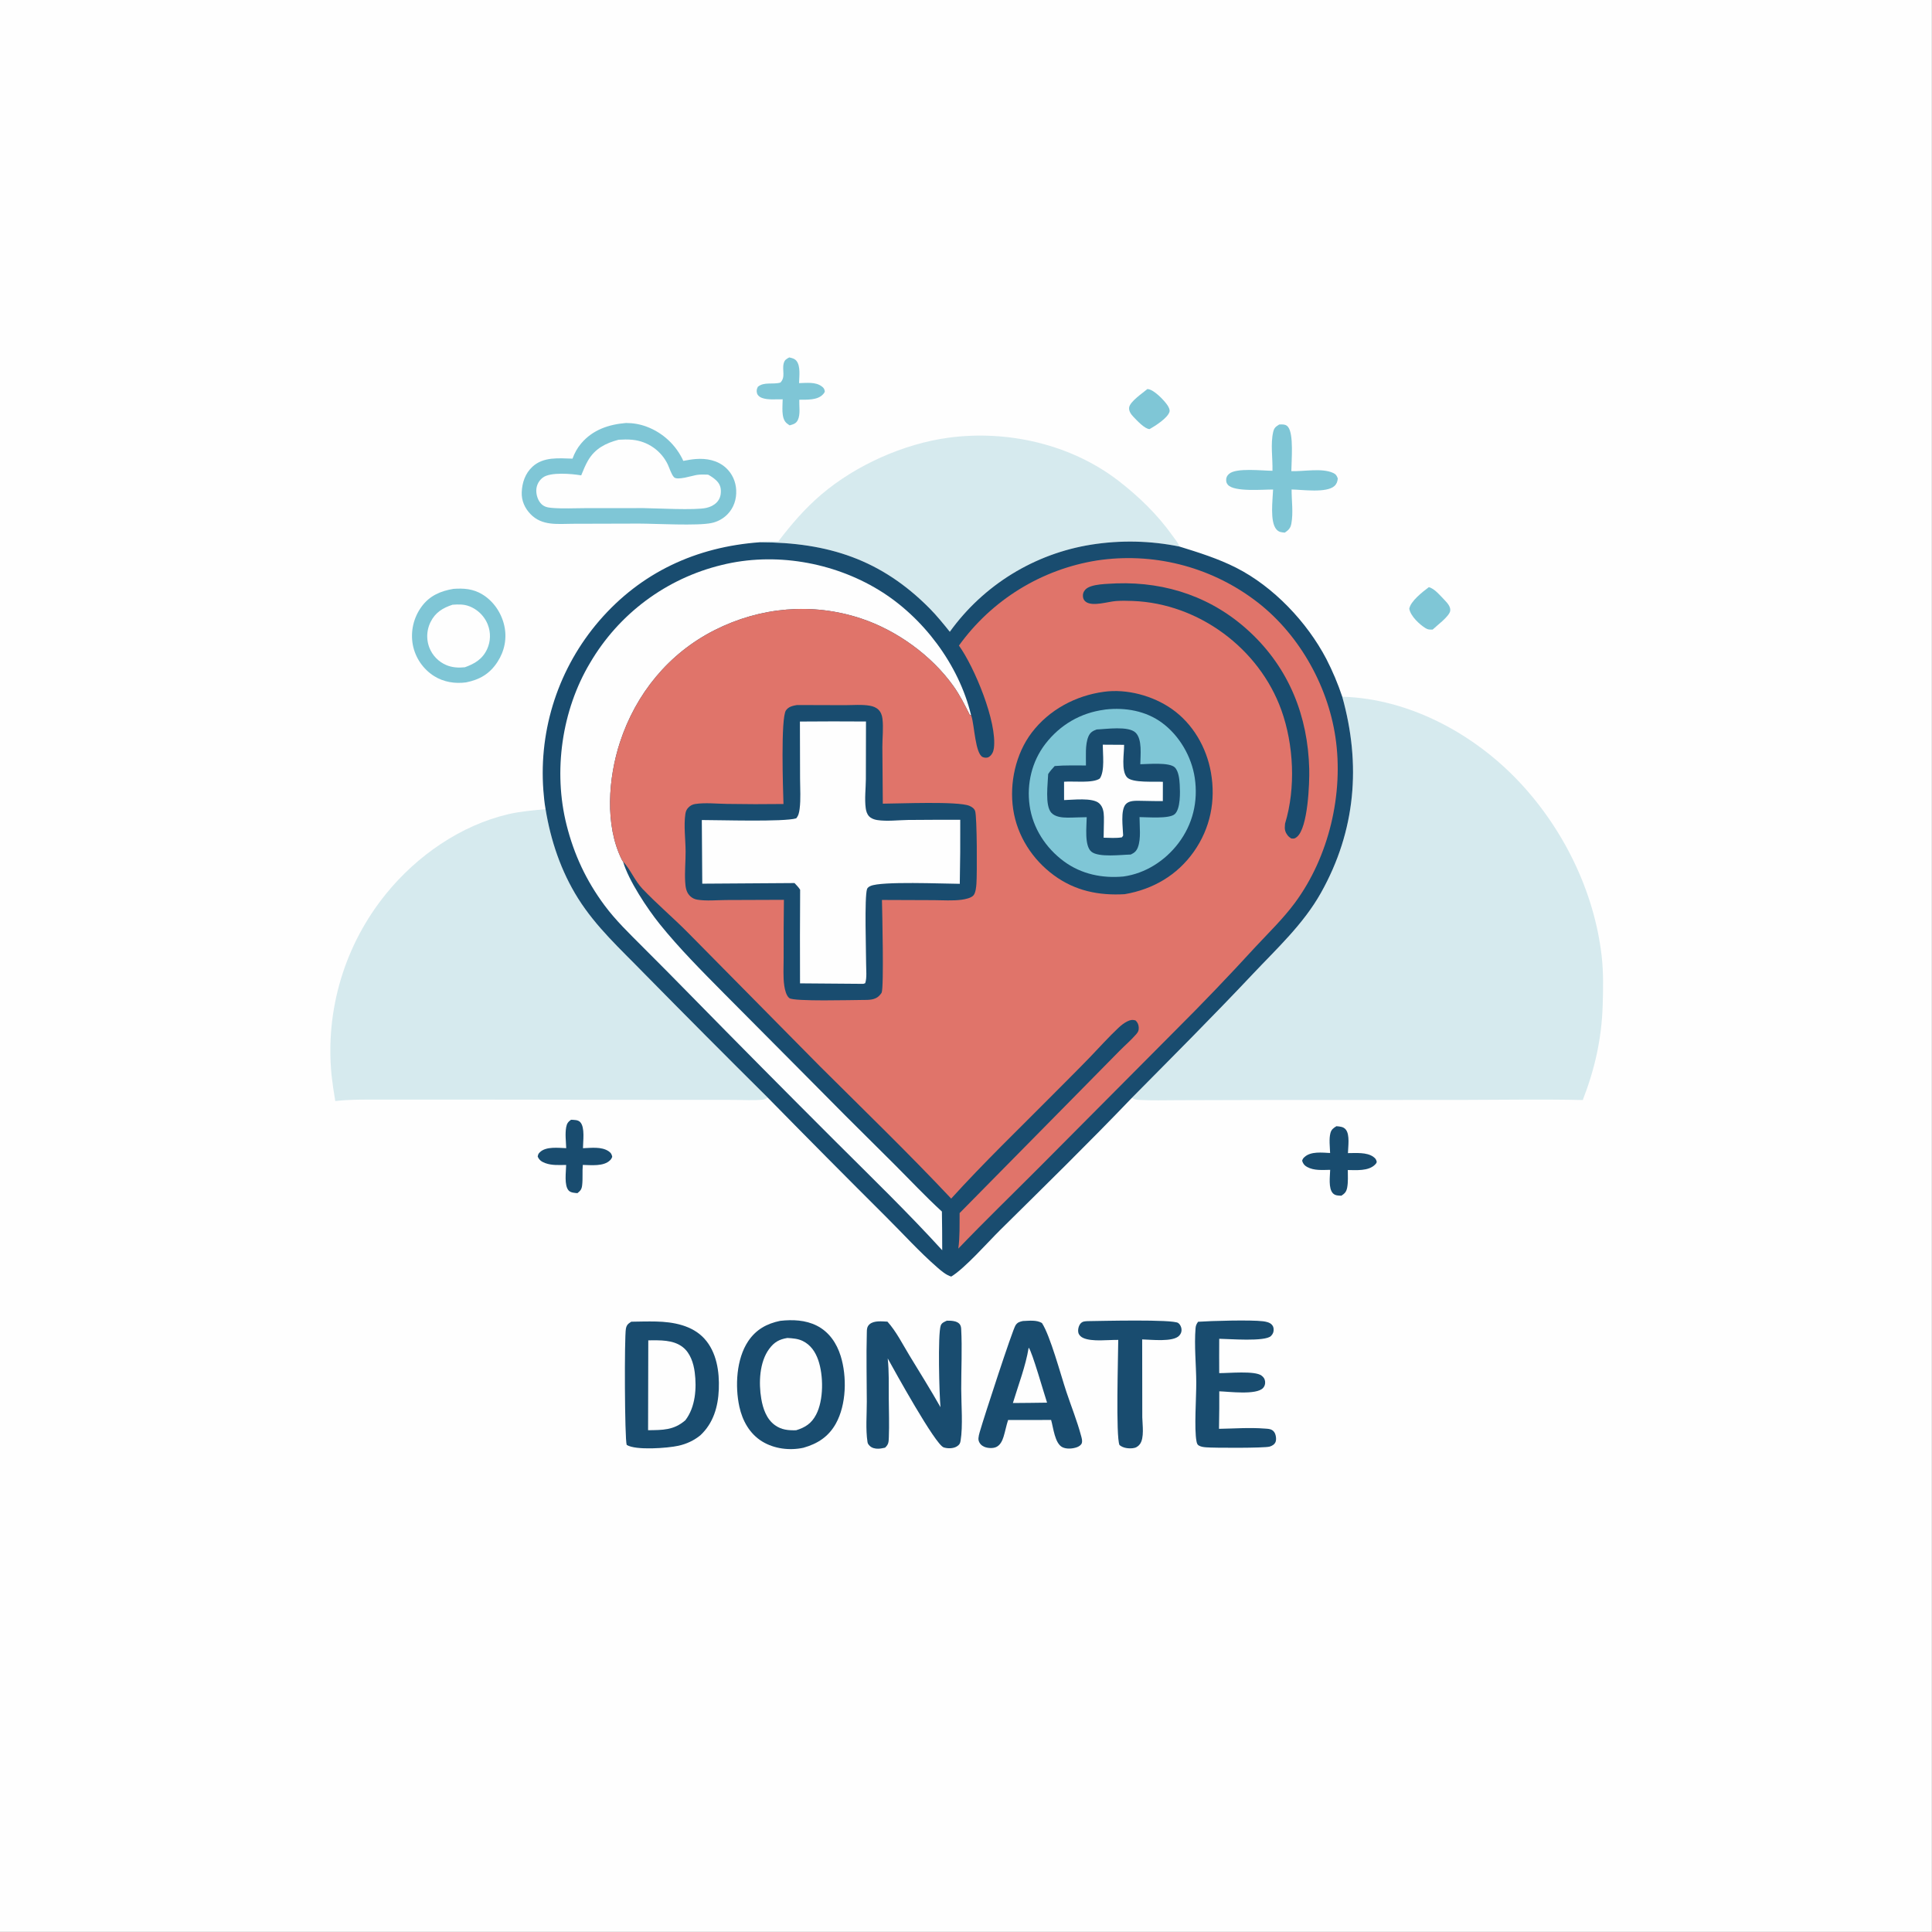 <?xml version="1.0" encoding="utf-8" ?>
<svg xmlns="http://www.w3.org/2000/svg" xmlns:xlink="http://www.w3.org/1999/xlink" width="1022" height="1022">
	<rect width="100%" height="100%" fill="#333333" stroke="none"/>
	<path fill="#FEFEFE" transform="scale(0.998 0.998)" d="M0 0L1024 0L1024 1024L0 1024L0 0Z"/>
	<path fill="#7FC6D6" transform="scale(0.998 0.998)" d="M608.143 206.231C608.309 206.246 608.477 206.252 608.642 206.276C611.819 206.732 617.029 212.151 618.786 214.762C619.415 215.698 620.241 217.229 619.853 218.384C618.742 221.694 612.359 225.725 609.353 227.439C606.784 227.424 602.556 222.808 600.732 220.899C599.504 219.613 598.208 217.831 598.502 215.942C598.991 212.794 605.642 208.362 608.143 206.231Z"/>
	<path fill="#7FC6D6" transform="scale(0.998 0.998)" d="M757.332 311.238C760.325 311.849 763.735 316.058 765.826 318.216C767.172 319.605 769.01 321.669 768.675 323.793C768.211 326.726 761.565 331.59 759.37 333.696C757.867 333.744 756.923 333.798 755.591 332.961C752.296 330.89 747.654 326.577 746.984 322.664C747.678 318.601 754.125 313.656 757.332 311.238Z"/>
	<path fill="#7FC6D6" transform="scale(0.998 0.998)" d="M418.342 189.456C419.783 189.773 421.133 190.054 422.128 191.244C424.46 194.035 423.598 199.68 423.542 203.077C427.504 203.025 432.204 202.28 435.606 204.832C436.665 205.626 436.986 206.22 437.197 207.487C436.801 208.389 436.976 208.182 436.331 208.91C433.366 212.257 427.657 211.806 423.655 211.872C423.535 215.175 424.355 219.683 422.853 222.688C421.908 224.581 420.42 224.914 418.552 225.457C417.956 225.058 417.335 224.666 416.806 224.175C413.929 221.501 414.864 215.255 414.849 211.648C411.44 211.571 406.953 212.102 403.812 210.892C402.674 210.453 401.604 209.673 401.254 208.444C400.88 207.13 401.11 206.192 401.706 205.024C404.924 202.255 409.764 203.934 413.641 202.783C416.55 199.853 414.419 196.144 415.423 192.511C415.912 190.739 416.842 190.26 418.342 189.456Z"/>
	<path fill="#194C6F" transform="scale(0.998 0.998)" d="M708.364 596.94C710.183 597.106 712.091 597.169 713.339 598.724C715.573 601.509 714.548 607.814 714.47 611.203C718.585 611.201 724.488 610.631 727.955 613.195C729.127 614.062 729.468 614.56 729.751 615.968C729.256 616.891 729.444 616.721 728.736 617.405C725.235 620.79 718.854 620.211 714.401 620.169C714.396 623.161 714.625 626.484 714.076 629.417C713.656 631.664 712.855 632.553 711.026 633.771C709.41 633.729 707.703 633.764 706.499 632.492C704.008 629.863 704.968 623.499 705.052 620.066C700.969 620.115 696.538 620.581 692.833 618.544C691.355 617.732 690.684 616.827 690.189 615.253C690.478 614.33 690.707 613.958 691.444 613.284C694.864 610.155 700.83 610.953 705.019 611.147C704.917 607.935 704.361 603.652 705.188 600.578C705.708 598.642 706.77 597.928 708.364 596.94Z"/>
	<path fill="#194C6F" transform="scale(0.998 0.998)" d="M302.671 593.519C304.298 593.628 306.339 593.497 307.539 594.78C310.153 597.574 309.006 604.948 309 608.597C313.316 608.449 318.805 607.667 322.58 610.198C323.798 611.014 324.259 611.773 324.516 613.187C324.217 613.962 323.953 614.394 323.352 614.996C319.989 618.36 313.287 617.548 308.912 617.456C308.583 621.037 308.98 624.622 308.568 628.204C308.321 630.345 307.728 631.109 306.058 632.429C304.582 632.286 302.582 632.211 301.49 631.099C298.893 628.453 300.05 620.957 300.088 617.476C296.385 617.493 292.608 617.816 289.075 616.524C287.151 615.821 285.847 614.97 285.008 613.052C285.219 611.913 285.309 611.566 286.182 610.719C289.438 607.561 295.929 608.445 300.118 608.575C299.986 605.032 299.455 600.87 300.115 597.403C300.479 595.492 301.116 594.635 302.671 593.519Z"/>
	<path fill="#7FC6D6" transform="scale(0.998 0.998)" d="M678.037 225.01Q678.613 224.976 679.189 224.966C680.587 224.949 681.775 225.123 682.721 226.285C685.834 230.11 684.503 244.356 684.47 249.72C691.019 249.985 700.744 247.93 706.659 250.697C708.11 251.375 708.569 252.155 709.09 253.616C708.92 255.217 708.539 256.459 707.336 257.576C703.169 261.446 690.33 259.533 684.606 259.451C684.579 265.31 685.56 271.751 684.479 277.517C684.017 279.981 683.04 280.914 681.022 282.312C679.215 282.168 677.891 282.077 676.621 280.673C672.942 276.605 674.634 264.687 674.793 259.469C669.604 259.419 654.241 260.862 650.85 256.98C650.195 256.23 649.963 255.545 649.926 254.585C649.87 253.139 650.361 252.164 651.436 251.189C655.148 247.823 669.116 249.514 674.469 249.537C674.639 242.947 673.359 235.292 674.864 228.9C675.384 226.689 676.237 226.156 678.037 225.01Z"/>
	<path fill="#194C6F" transform="scale(0.998 0.998)" d="M576.717 700.256C583.21 700.186 621.688 699.183 624.522 701.252C625.493 701.961 626.129 703.28 626.251 704.455C626.391 705.802 625.982 706.898 625.095 707.897C621.907 711.491 610.123 710.05 605.408 709.949L605.462 751.25C605.54 755.173 606.628 762.165 604.194 765.466C603.247 766.752 601.95 767.477 600.365 767.623C597.952 767.846 595.277 767.536 593.383 765.936C591.371 761.555 592.687 718.788 592.722 710.207C587.413 710.114 578.87 711.312 574.136 709.172C573.001 708.659 571.943 707.737 571.607 706.493C571.186 704.93 571.702 702.702 572.776 701.494C573.843 700.295 575.245 700.323 576.717 700.256Z"/>
	<path fill="#194C6F" transform="scale(0.998 0.998)" d="M635.048 700.598C641.959 700.101 663.124 699.516 669.537 700.338C671.007 700.526 672.97 700.926 674.041 702.055C674.746 702.799 674.991 703.431 675.071 704.418C675.193 705.922 674.749 707.032 673.689 708.118C670.597 711.283 651.28 709.658 646.247 709.611C646.176 715.678 646.233 721.75 646.241 727.818C651.181 727.877 665.102 726.434 668.675 729.133C669.772 729.961 670.412 730.864 670.557 732.259C670.69 733.53 670.38 734.708 669.515 735.667C666 739.568 651.379 737.613 646.271 737.458L646.266 746.481L646.127 757.341C654.07 757.215 662.395 756.587 670.301 757.205C672.332 757.363 674.136 757.312 675.402 759.075C676.294 760.316 676.674 762.902 676.095 764.321C675.553 765.65 674.232 766.41 672.911 766.78C670.083 767.574 643.209 767.498 639.191 767.142C637.833 767.022 636.52 766.866 635.333 766.146C634.574 765.685 634.366 764.795 634.202 763.968C632.904 757.439 634.121 740.435 634.078 732.731C634.025 723.346 632.936 713.319 633.697 704.006C633.814 702.579 634.215 701.742 635.048 700.598Z"/>
	<path fill="#7FC6D6" transform="scale(0.998 0.998)" d="M240.34 312.125C245.821 311.738 250.681 312.088 255.542 314.985C261.534 318.556 265.744 324.791 267.277 331.556C268.814 338.341 267.44 345.107 263.649 350.911C259.527 357.221 254.235 360.245 247.029 361.698C241.139 362.476 235.18 361.54 230.092 358.354Q229.549 358.01 229.024 357.638Q228.5 357.266 227.995 356.869Q227.489 356.471 227.005 356.048Q226.521 355.625 226.059 355.178Q225.597 354.731 225.158 354.261Q224.719 353.791 224.305 353.299Q223.89 352.808 223.501 352.296Q223.112 351.784 222.75 351.253Q222.388 350.722 222.053 350.173Q221.718 349.624 221.411 349.059Q221.105 348.493 220.828 347.913Q220.55 347.333 220.303 346.74Q220.055 346.147 219.838 345.542Q219.621 344.936 219.435 344.321Q219.249 343.705 219.094 343.081Q218.94 342.457 218.817 341.826Q218.695 341.168 218.606 340.505Q218.518 339.842 218.463 339.176Q218.409 338.509 218.388 337.84Q218.368 337.172 218.382 336.503Q218.396 335.834 218.444 335.167Q218.491 334.5 218.573 333.836Q218.655 333.172 218.771 332.514Q218.887 331.855 219.036 331.203Q219.185 330.551 219.367 329.907Q219.55 329.263 219.764 328.63Q219.979 327.997 220.226 327.375Q220.473 326.753 220.752 326.145Q221.03 325.537 221.339 324.944Q221.648 324.351 221.987 323.774Q222.326 323.197 222.694 322.639Q223.062 322.08 223.458 321.541C227.713 315.751 233.455 313.278 240.34 312.125Z"/>
	<path fill="#FEFEFE" transform="scale(0.998 0.998)" d="M239.872 320.53C242.939 320.329 245.822 320.215 248.743 321.343Q249.16 321.504 249.568 321.686Q249.975 321.868 250.373 322.071Q250.771 322.274 251.158 322.497Q251.544 322.721 251.919 322.964Q252.294 323.207 252.655 323.47Q253.017 323.732 253.364 324.013Q253.711 324.294 254.044 324.592Q254.376 324.89 254.692 325.206Q255.009 325.521 255.308 325.852Q255.608 326.183 255.89 326.53Q256.172 326.876 256.435 327.237Q256.699 327.597 256.944 327.971Q257.188 328.345 257.413 328.73Q257.638 329.116 257.842 329.513Q258.047 329.911 258.23 330.318Q258.414 330.725 258.576 331.141Q258.875 331.911 259.097 332.707Q259.318 333.503 259.459 334.317Q259.601 335.131 259.66 335.955Q259.72 336.779 259.697 337.605Q259.675 338.431 259.571 339.25Q259.466 340.07 259.281 340.875Q259.096 341.68 258.831 342.463Q258.567 343.245 258.226 343.998C255.811 349.314 251.629 351.821 246.382 353.685C243.046 354.037 239.625 353.841 236.511 352.502Q235.752 352.178 235.028 351.781Q234.305 351.383 233.625 350.915Q232.944 350.447 232.314 349.914Q231.684 349.381 231.11 348.788Q230.536 348.194 230.024 347.547Q229.511 346.899 229.066 346.204Q228.621 345.509 228.247 344.773Q227.874 344.037 227.575 343.267Q227.419 342.86 227.284 342.446Q227.149 342.032 227.035 341.611Q226.922 341.19 226.83 340.765Q226.739 340.339 226.669 339.908Q226.599 339.478 226.552 339.045Q226.505 338.612 226.48 338.177Q226.455 337.742 226.453 337.306Q226.451 336.871 226.471 336.436Q226.491 336 226.533 335.567Q226.576 335.133 226.641 334.702Q226.705 334.271 226.792 333.844Q226.879 333.418 226.988 332.996Q227.097 332.574 227.228 332.158Q227.358 331.742 227.51 331.334Q227.662 330.926 227.834 330.526Q228.007 330.126 228.2 329.735C230.688 324.65 234.703 322.221 239.872 320.53Z"/>
	<path fill="#194C6F" transform="scale(0.998 0.998)" d="M542.147 700.2C545.434 700.09 549.358 699.507 552.283 701.263C556.731 708.13 562.167 728.528 565.213 737.682C567.78 745.402 570.883 753.058 572.991 760.911C573.337 762.202 573.784 763.547 573.415 764.877C573.126 765.919 571.856 766.71 570.893 767.067C568.635 767.903 565.39 768.184 563.163 767.108C559.073 765.13 558.325 756.681 557.13 752.633L548.875 752.66L534.347 752.651C533.367 755.596 532.834 758.671 531.903 761.632C531.236 763.755 530.152 766.024 528.026 766.997C526.247 767.81 523.432 767.627 521.674 766.854C520.226 766.218 519.131 765.09 518.718 763.529C518.324 762.04 519.177 759.508 519.61 758.008C521.598 751.132 536.619 704.96 538.293 702.442C539.335 700.875 540.439 700.599 542.147 700.2Z"/>
	<path fill="#FEFEFE" transform="scale(0.998 0.998)" d="M545.241 714.324C546.944 715.984 553.639 739.523 554.987 743.469L545.875 743.588L536.88 743.665C539.762 734.125 543.648 724.138 545.241 714.324Z"/>
	<path fill="#194C6F" transform="scale(0.998 0.998)" d="M501.881 700.021C503.951 699.995 507.21 700.051 508.633 701.818C509.214 702.539 509.417 703.434 509.466 704.333C510.035 714.834 509.474 725.637 509.492 736.175C509.507 744.529 510.45 755.787 509.156 763.675C508.91 765.179 508.487 765.848 507.175 766.666C505.268 767.855 502.262 767.872 500.189 767.184C495.706 765.694 473.918 726.148 470.533 720.019C471.281 726.984 471.042 734.204 471.088 741.204C471.133 748.071 471.396 755.025 471.122 761.883C471.022 764.384 470.997 765.607 469.118 767.339C467.951 767.585 466.755 767.855 465.56 767.883C463.885 767.922 462.094 767.545 460.903 766.277C460.257 765.59 459.95 765.221 459.809 764.295C458.776 757.53 459.457 749.806 459.445 742.912C459.424 730.95 459.116 718.909 459.444 706.956C459.499 704.943 459.328 703.217 461.003 701.836C463.393 699.864 467.524 700.421 470.392 700.531C475.048 705.7 478.448 712.545 482.06 718.479C487.599 727.578 493.246 736.611 498.505 745.877C497.867 739.585 497.008 707.17 498.631 702.599C499.156 701.12 500.56 700.645 501.881 700.021Z"/>
	<path fill="#194C6F" transform="scale(0.998 0.998)" d="M334.604 700.566C338.988 700.494 343.387 700.372 347.771 700.466C356.868 700.661 366.909 702.482 373.339 709.525C379.878 716.688 381.374 727.048 381.002 736.391C380.636 745.588 378.133 754.326 371.229 760.765C367.783 763.562 363.934 765.343 359.623 766.31C353.947 767.584 336.859 768.874 332.179 765.86C331.092 762.989 330.905 708.506 331.761 704.226C332.169 702.184 332.967 701.631 334.604 700.566Z"/>
	<path fill="#FEFEFE" transform="scale(0.998 0.998)" d="M343.621 710.432C349.774 710.422 356.779 710.027 361.914 714.052C365.888 717.168 367.613 722.537 368.237 727.372C369.327 735.805 368.616 745.853 363.279 752.786C357.106 758.162 351.184 757.965 343.514 758.083L343.621 710.432Z"/>
	<path fill="#194C6F" transform="scale(0.998 0.998)" d="M413.565 700.105C420.119 699.381 426.915 699.638 432.917 702.652C439.437 705.927 443.497 711.956 445.609 718.777C448.964 729.61 448.654 744.5 443.042 754.566C439.153 761.543 433.349 765.256 425.824 767.382C418.571 768.956 410.349 767.951 403.988 764.044C397.328 759.954 393.52 753.052 391.894 745.595C389.541 734.811 390.268 720.287 396.592 710.873C400.739 704.702 406.445 701.563 413.565 700.105Z"/>
	<path fill="#FEFEFE" transform="scale(0.998 0.998)" d="M417.34 709.184C420.182 709.373 422.892 709.513 425.502 710.794C429.688 712.85 432.2 716.571 433.693 720.877C436.527 729.055 436.635 742.099 432.562 749.849C430.123 754.492 426.841 756.612 421.974 758.105C417.805 758.199 414.237 757.905 410.752 755.399C406.287 752.19 404.406 746.662 403.515 741.449C402.082 733.072 402.48 721.981 407.752 714.911C410.396 711.367 413.036 709.899 417.34 709.184Z"/>
	<path fill="#7FC6D6" transform="scale(0.998 0.998)" d="M331.856 224.204C335.667 224.224 339.223 224.841 342.787 226.168Q343.584 226.468 344.365 226.806Q345.147 227.144 345.911 227.52Q346.675 227.896 347.419 228.31Q348.164 228.723 348.887 229.172Q349.611 229.621 350.311 230.105Q351.012 230.588 351.688 231.106Q352.364 231.624 353.014 232.174Q353.664 232.724 354.286 233.305Q354.908 233.886 355.501 234.497Q356.094 235.108 356.657 235.748Q357.219 236.387 357.75 237.053Q358.28 237.719 358.777 238.41Q359.275 239.102 359.737 239.816Q360.2 240.531 360.627 241.268Q361.055 242.004 361.445 242.761Q361.836 243.517 362.189 244.292C364.338 243.883 366.486 243.489 368.669 243.315C374.469 242.851 380.283 243.917 384.719 247.927C388.109 250.991 390.008 255.268 390.22 259.814C390.443 264.585 388.965 269.16 385.593 272.603Q385.162 273.042 384.7 273.447Q384.238 273.853 383.748 274.223Q383.257 274.593 382.74 274.926Q382.224 275.259 381.684 275.553Q381.144 275.847 380.583 276.1Q380.023 276.353 379.446 276.564Q378.868 276.775 378.277 276.942Q377.685 277.11 377.083 277.233C369.604 278.8 347.895 277.552 338.625 277.532L303.598 277.628C295.561 277.658 287.319 278.85 281.196 272.498C278.135 269.323 276.374 265.358 276.545 260.92C276.742 255.781 278.409 250.897 282.244 247.369C288.066 242.013 296.162 242.915 303.458 243.101C304.534 240.135 305.981 237.494 308.02 235.074C314.139 227.812 322.653 224.955 331.856 224.204Z"/>
	<path fill="#FEFEFE" transform="scale(0.998 0.998)" d="M327.877 233.082C330.333 232.93 332.777 232.862 335.23 233.113Q335.969 233.184 336.702 233.303Q337.435 233.421 338.159 233.586Q338.882 233.751 339.594 233.961Q340.306 234.172 341.003 234.428Q341.7 234.683 342.379 234.983Q343.058 235.283 343.717 235.625Q344.376 235.967 345.011 236.351Q345.647 236.735 346.256 237.158Q346.866 237.582 347.448 238.043Q348.029 238.504 348.58 239.002Q349.131 239.5 349.649 240.031Q350.167 240.563 350.65 241.127Q351.133 241.691 351.579 242.284Q352.025 242.878 352.432 243.498Q352.839 244.119 353.206 244.764Q353.573 245.41 353.898 246.077C354.873 248.11 355.764 251.294 357.215 252.915C358.931 254.832 366.954 252.07 369.583 251.7C371.463 251.435 373.43 251.538 375.325 251.588C376.817 252.405 378.18 253.3 379.445 254.449C381.119 255.97 382.003 257.698 382.088 259.972C382.179 262.388 381.577 264.606 379.844 266.353C378.371 267.838 376.438 268.746 374.414 269.201C368.373 270.56 348.158 269.399 340.883 269.321L309.917 269.349C304.206 269.365 298.275 269.682 292.587 269.219C290.029 269.01 288.018 268.577 286.357 266.467C284.775 264.459 284.024 261.488 284.327 258.961Q284.383 258.532 284.481 258.111Q284.579 257.69 284.719 257.28Q284.858 256.871 285.038 256.477Q285.217 256.084 285.435 255.71Q285.653 255.337 285.907 254.987Q286.161 254.637 286.449 254.313Q286.736 253.99 287.055 253.698Q287.373 253.405 287.719 253.145C291.759 250.052 303.269 251.141 308.065 251.967C309.177 249.302 310.241 246.537 311.707 244.044C315.435 237.707 321.052 234.898 327.877 233.082Z"/>
	<path fill="#D6EAEE" transform="scale(0.998 0.998)" d="M412.601 286.905C419.513 277.82 426.621 269.546 435.335 262.119C453.643 246.514 479.137 235.161 502.889 231.989C534.035 227.829 567.586 235.461 592.666 254.71C603.481 263.011 613.459 272.698 621.375 283.802C622.685 285.64 624.392 287.555 625.151 289.694Q622.272 289.108 619.37 288.652Q616.468 288.196 613.548 287.87Q610.628 287.544 607.697 287.349Q604.766 287.154 601.828 287.091Q598.891 287.027 595.954 287.096Q593.017 287.164 590.086 287.364Q587.155 287.563 584.236 287.894Q581.316 288.225 578.415 288.686Q577.02 288.907 575.631 289.163Q574.242 289.419 572.86 289.708Q571.477 289.998 570.103 290.322Q568.728 290.646 567.361 291.004Q565.995 291.361 564.638 291.753Q563.281 292.144 561.934 292.569Q560.587 292.993 559.251 293.451Q557.915 293.909 556.59 294.399Q555.266 294.89 553.954 295.413Q552.642 295.936 551.343 296.491Q550.044 297.047 548.76 297.634Q547.475 298.221 546.206 298.84Q544.936 299.458 543.682 300.108Q542.428 300.758 541.19 301.439Q539.953 302.119 538.732 302.83Q537.512 303.541 536.309 304.282Q535.107 305.022 533.923 305.793Q532.739 306.563 531.575 307.362Q530.41 308.161 529.266 308.989Q528.121 309.817 526.998 310.672Q525.874 311.528 524.772 312.411Q523.669 313.294 522.589 314.204Q521.509 315.114 520.452 316.051Q519.395 316.987 518.361 317.95Q517.327 318.912 516.317 319.899Q515.307 320.887 514.322 321.899Q513.337 322.911 512.377 323.947Q511.417 324.983 510.483 326.042Q509.549 327.102 508.641 328.184Q507.734 329.266 506.853 330.37Q505.972 331.474 505.119 332.6Q504.266 333.726 503.441 334.872C500.007 330.629 496.61 326.385 492.764 322.502C466.906 296.397 438.719 287.506 402.717 287.418C405.921 286.654 409.328 286.895 412.601 286.905Z"/>
	<path fill="#D6EAEE" transform="scale(0.998 0.998)" d="M177.718 583.597Q176.524 576.824 175.752 569.991Q175.592 568.386 175.471 566.777Q175.35 565.168 175.269 563.556Q175.188 561.945 175.146 560.332Q175.104 558.719 175.102 557.106Q175.099 555.493 175.136 553.88Q175.173 552.267 175.25 550.655Q175.326 549.043 175.442 547.434Q175.558 545.825 175.714 544.219Q175.869 542.613 176.063 541.011Q176.258 539.41 176.492 537.813Q176.725 536.217 176.998 534.627Q177.271 533.036 177.582 531.453Q177.894 529.87 178.244 528.296Q178.594 526.721 178.983 525.155Q179.371 523.589 179.798 522.033Q180.225 520.477 180.69 518.932Q181.154 517.387 181.657 515.854Q182.159 514.32 182.699 512.8Q183.239 511.28 183.816 509.773Q184.392 508.266 185.006 506.774Q185.619 505.282 186.269 503.805Q186.919 502.328 187.605 500.868Q188.291 499.407 189.012 497.964Q189.733 496.521 190.49 495.096Q191.246 493.671 192.037 492.265Q192.829 490.859 193.654 489.472Q194.479 488.086 195.338 486.72Q196.197 485.354 197.089 484.01Q197.981 482.666 198.906 481.343Q199.831 480.021 200.787 478.722Q201.744 477.423 202.732 476.148Q203.721 474.873 204.74 473.622C220.973 453.637 244.201 437.426 269.533 431.535C275.958 430.041 282.624 429.56 289.177 428.877C291.881 445.508 297.372 461.82 306.379 476.155C315.975 491.424 328.895 503.073 341.364 515.907Q373.939 549.022 406.904 581.747C406.017 582.345 405.34 582.733 404.255 582.854C399.344 583.399 393.928 582.987 388.976 582.984L357.193 582.976L243.17 582.821L204.308 582.829C195.472 582.867 186.509 582.613 177.718 583.597Z"/>
	<path fill="#D6EAEE" transform="scale(0.998 0.998)" d="M711.454 369.295C746.679 370.291 780.921 388.725 804.897 414.052C828.642 439.135 845.104 472.538 848.983 507.008C849.94 515.516 849.752 524.304 849.495 532.855C848.967 550.441 845.327 566.669 838.948 583.063C817.684 582.577 796.35 582.971 775.08 583L668.581 583.037L624.509 583.159C617.618 583.15 610.602 583.422 603.73 582.992C602.305 582.903 601.15 582.728 599.933 581.926C621.384 560.236 642.908 538.71 663.835 516.507C676.83 502.72 690.827 489.893 700.19 473.196C718.629 440.315 721.499 405.181 711.454 369.295Z"/>
	<path fill="#194C6F" transform="scale(0.998 0.998)" d="M503.441 334.872Q504.266 333.726 505.119 332.6Q505.972 331.474 506.853 330.37Q507.734 329.266 508.641 328.184Q509.549 327.102 510.483 326.042Q511.417 324.983 512.377 323.947Q513.337 322.911 514.322 321.899Q515.307 320.887 516.317 319.899Q517.327 318.912 518.361 317.95Q519.395 316.987 520.452 316.051Q521.509 315.114 522.589 314.204Q523.669 313.294 524.772 312.411Q525.874 311.528 526.998 310.672Q528.121 309.817 529.266 308.989Q530.41 308.161 531.575 307.362Q532.739 306.563 533.923 305.793Q535.107 305.022 536.309 304.282Q537.512 303.541 538.732 302.83Q539.953 302.119 541.19 301.439Q542.428 300.758 543.682 300.108Q544.936 299.458 546.206 298.84Q547.475 298.221 548.76 297.634Q550.044 297.047 551.343 296.491Q552.642 295.936 553.954 295.413Q555.266 294.89 556.59 294.399Q557.915 293.909 559.251 293.451Q560.587 292.993 561.934 292.569Q563.281 292.144 564.638 291.753Q565.995 291.361 567.361 291.004Q568.728 290.646 570.103 290.322Q571.477 289.998 572.86 289.708Q574.242 289.419 575.631 289.163Q577.02 288.907 578.415 288.686Q581.316 288.225 584.236 287.894Q587.155 287.563 590.086 287.364Q593.017 287.164 595.954 287.096Q598.891 287.027 601.828 287.091Q604.766 287.154 607.697 287.349Q610.628 287.544 613.548 287.87Q616.468 288.196 619.37 288.652Q622.272 289.108 625.151 289.694C635.345 292.847 645.675 296.076 655.22 300.921C675.015 310.968 692.745 329.694 703.006 349.243Q707.995 358.947 711.454 369.295C721.499 405.181 718.629 440.315 700.19 473.196C690.827 489.893 676.83 502.72 663.835 516.507C642.908 538.71 621.384 560.236 599.933 581.926C577.168 605.685 553.554 628.821 530.144 651.953C523.573 658.446 511.44 672.274 504.189 676.64C501.44 675.824 498.934 673.646 496.791 671.782C487.27 663.499 478.821 654.095 469.879 645.214Q438.213 613.658 406.904 581.747Q373.938 549.022 341.364 515.907C328.895 503.073 315.975 491.424 306.379 476.155C297.372 461.82 291.881 445.508 289.177 428.877C288.575 425.537 288.256 422.134 287.992 418.751Q287.881 417.241 287.807 415.729Q287.734 414.216 287.697 412.703Q287.66 411.189 287.661 409.675Q287.661 408.161 287.699 406.647Q287.736 405.133 287.811 403.621Q287.885 402.109 287.997 400.599Q288.109 399.089 288.257 397.582Q288.406 396.075 288.591 394.572Q288.777 393.069 288.999 391.572Q289.221 390.074 289.48 388.582Q289.739 387.09 290.034 385.605Q290.329 384.12 290.661 382.643Q290.993 381.165 291.361 379.696Q291.728 378.228 292.132 376.768Q292.536 375.309 292.975 373.86Q293.414 372.411 293.889 370.973Q294.363 369.535 294.873 368.109Q295.383 366.684 295.927 365.271Q296.472 363.858 297.051 362.459Q297.63 361.06 298.243 359.675Q298.856 358.291 299.503 356.922Q300.15 355.553 300.83 354.2Q301.51 352.847 302.223 351.511Q302.936 350.176 303.682 348.858Q304.427 347.54 305.205 346.241Q305.983 344.942 306.792 343.662Q307.601 342.382 308.442 341.123Q309.282 339.863 310.153 338.625Q311.024 337.386 311.925 336.169Q312.826 334.953 313.757 333.758Q314.688 332.564 315.647 331.393Q316.607 330.221 317.595 329.074C339.83 303.325 369.028 289.888 402.717 287.418C438.719 287.506 466.906 296.397 492.764 322.502C496.61 326.385 500.007 330.629 503.441 334.872Z"/>
	<path fill="#FEFEFE" transform="scale(0.998 0.998)" d="M499.419 662.689C481.367 642.878 462.058 624.182 443.087 605.253Q404.139 566.376 365.604 527.09Q353.169 514.378 340.573 501.825C333.518 494.744 326.354 487.873 320.381 479.817C310.738 466.811 304.287 453.038 300.315 437.292C293.149 408.877 297.736 376.465 312.79 351.316Q313.496 350.111 314.231 348.924Q314.967 347.737 315.732 346.569Q316.497 345.402 317.291 344.253Q318.086 343.105 318.909 341.977Q319.732 340.849 320.583 339.742Q321.434 338.635 322.312 337.55Q323.191 336.464 324.096 335.401Q325.002 334.339 325.934 333.299Q326.866 332.259 327.824 331.243Q328.782 330.227 329.765 329.236Q330.748 328.244 331.755 327.278Q332.763 326.311 333.795 325.37Q334.826 324.429 335.881 323.515Q336.936 322.6 338.014 321.712Q339.092 320.824 340.191 319.964Q341.291 319.103 342.412 318.27Q343.533 317.438 344.674 316.634Q345.815 315.83 346.977 315.054Q348.138 314.279 349.319 313.533Q350.499 312.787 351.698 312.072Q352.897 311.356 354.113 310.67Q355.329 309.985 356.563 309.33Q357.796 308.675 359.045 308.052Q360.295 307.428 361.559 306.836Q362.824 306.244 364.103 305.684Q365.382 305.124 366.675 304.597Q367.968 304.069 369.273 303.574Q370.579 303.079 371.897 302.617Q373.214 302.155 374.543 301.726Q375.872 301.298 377.211 300.902Q378.55 300.507 379.899 300.146Q381.248 299.784 382.605 299.457C410.463 292.551 441.45 297.874 465.869 312.765C489.285 327.044 508.191 352.215 514.678 378.92L514.105 379.042C511.445 373.797 508.772 368.419 505.346 363.623C493.72 347.352 475.268 334.072 456.342 327.805C430.511 319.252 402.96 321.757 378.75 334.01C354.437 346.314 337.051 367.658 328.609 393.429C322.419 412.327 320.454 437.411 329.625 455.734C329.922 456.327 329.813 456.142 330.231 456.624C333.111 466.637 343.171 481.728 349.694 489.827C360.168 502.831 372.076 514.745 383.804 526.607L422.58 565.617Q448.06 591.474 473.885 616.987C482.304 625.389 490.478 634.14 499.25 642.172Q499.423 652.43 499.419 662.689Z"/>
	<path fill="#E0746A" transform="scale(0.998 0.998)" d="M508.278 342.182Q509.082 341.063 509.914 339.965Q510.745 338.867 511.604 337.789Q512.462 336.712 513.347 335.656Q514.232 334.6 515.142 333.566Q516.053 332.532 516.988 331.521Q517.924 330.509 518.885 329.522Q519.845 328.534 520.829 327.57Q521.814 326.606 522.822 325.667Q523.83 324.728 524.86 323.814Q525.891 322.9 526.944 322.012Q527.997 321.123 529.072 320.261Q530.146 319.399 531.242 318.564Q532.337 317.728 533.453 316.92Q534.569 316.112 535.704 315.332Q536.839 314.551 537.994 313.799Q539.148 313.047 540.32 312.324Q541.493 311.6 542.683 310.906Q543.873 310.212 545.079 309.547Q546.286 308.882 547.509 308.247Q548.732 307.613 549.97 307.008Q551.208 306.404 552.46 305.83Q553.713 305.256 554.979 304.714Q556.245 304.171 557.524 303.66Q558.804 303.149 560.095 302.669Q561.387 302.19 562.69 301.742Q563.993 301.294 565.306 300.879Q566.62 300.464 567.943 300.081Q569.267 299.698 570.599 299.348Q571.932 298.998 573.272 298.681Q574.613 298.364 575.961 298.08Q577.309 297.796 578.664 297.546Q580.019 297.295 581.379 297.078Q582.738 296.872 584.102 296.699Q585.466 296.527 586.834 296.388Q588.202 296.249 589.573 296.144Q590.944 296.038 592.317 295.967Q593.69 295.895 595.064 295.858Q596.438 295.82 597.813 295.816Q599.188 295.813 600.562 295.843Q601.937 295.873 603.31 295.937Q604.684 296 606.055 296.098Q607.426 296.196 608.795 296.327Q610.164 296.459 611.529 296.624Q612.893 296.789 614.254 296.987Q615.614 297.186 616.969 297.418Q618.324 297.65 619.674 297.915Q621.023 298.181 622.365 298.479Q623.707 298.778 625.041 299.109Q626.375 299.44 627.701 299.805Q629.027 300.169 630.343 300.565Q631.659 300.962 632.966 301.391Q634.272 301.82 635.567 302.281Q636.862 302.742 638.146 303.235Q639.429 303.728 640.701 304.252Q641.971 304.776 643.229 305.331Q644.487 305.887 645.731 306.473Q646.974 307.059 648.203 307.675Q649.432 308.292 650.645 308.939Q651.858 309.585 653.055 310.262Q654.252 310.938 655.432 311.643Q656.612 312.349 657.775 313.083Q658.937 313.818 660.081 314.581Q661.225 315.343 662.349 316.134Q663.474 316.925 664.579 317.743C687.677 334.714 703.656 362.51 707.846 390.762C712.278 420.647 704.412 454.105 686.393 478.499C680.127 486.982 672.358 494.472 665.184 502.188Q644.772 524.491 623.361 545.837L550.8 618.8C536.516 633.12 521.944 647.224 507.946 661.82C508.811 655.634 508.581 649.226 508.637 642.987L572.065 578.663L593.396 557.012C596.263 554.1 599.535 551.323 602.195 548.24C603.239 547.03 603.675 546.209 603.585 544.581C603.501 543.071 603.011 541.955 601.923 540.911C600.28 540.367 599.077 540.614 597.551 541.366C595.827 542.215 594.226 543.485 592.827 544.797C587.604 549.696 582.788 555.111 577.813 560.266C571.292 567.022 564.602 573.627 557.99 580.293C539.971 598.46 521.352 616.359 504.174 635.311C481.603 611.309 457.851 588.345 434.513 565.096L364.73 494.444C356.898 486.5 348.239 479.211 340.578 471.151C336.428 466.785 334.167 460.864 330.231 456.624C329.813 456.142 329.922 456.327 329.625 455.734C320.454 437.411 322.419 412.327 328.609 393.429C337.051 367.658 354.437 346.314 378.75 334.01C402.96 321.757 430.511 319.252 456.342 327.805C475.268 334.072 493.72 347.352 505.346 363.623C508.772 368.419 511.445 373.797 514.105 379.042L514.678 378.92L514.898 379.555C516.497 384.292 516.893 399.749 520.99 401.322C521.997 401.709 523.209 401.787 524.149 401.215C525.754 400.238 526.556 398.423 526.797 396.635C528.664 382.769 516.439 353.502 508.278 342.182Z"/>
	<path fill="#194C6F" transform="scale(0.998 0.998)" d="M591.851 309.215C618.607 308.345 643.151 316.833 662.778 335.26C683.33 354.556 693.245 379.658 693.952 407.57C694.133 414.706 693.347 438.864 687.385 443.644C686.193 444.6 685.858 444.54 684.429 444.426C683.707 443.955 683.111 443.551 682.576 442.863C681.044 440.891 680.838 439.471 681.094 437.027C681.113 436.847 681.136 436.668 681.157 436.488C686.869 417.763 685.777 394.709 679.17 376.355C667.382 343.603 635.206 319.837 600.438 318.542C597.478 318.432 594.45 318.359 591.494 318.58C587.244 318.896 579.605 321.478 575.816 319.181C574.723 318.519 574.124 317.474 574.007 316.21C573.873 314.757 574.276 313.647 575.236 312.572C578.144 309.317 587.598 309.53 591.851 309.215Z"/>
	<path fill="#194C6F" transform="scale(0.998 0.998)" d="M585.148 366.675C597.276 365.01 611.021 368.748 620.999 375.698C632.227 383.519 639.513 396.109 641.856 409.497C644.465 424.405 641.542 438.988 632.805 451.396C623.997 463.905 611.103 471.405 596.125 473.958C582.406 474.745 569.91 472.214 558.652 463.968C547.197 455.577 539.115 443.007 537.026 428.9C534.976 415.063 538.359 399.508 546.889 388.299C556.107 376.185 570.195 368.685 585.148 366.675Z"/>
	<path fill="#7FC6D6" transform="scale(0.998 0.998)" d="M585.326 376.18C585.564 376.14 585.8 376.088 586.039 376.061C596.479 374.9 607.348 376.792 615.906 383.1C625.137 389.903 631.614 401.038 633.282 412.339C635.128 424.849 632.237 436.912 624.56 447.005C617.5 456.287 607.097 462.971 595.495 464.585C584.267 465.627 573.193 463.359 563.998 456.613C554.333 449.523 547.42 438.941 545.748 426.994C544.132 415.443 546.931 403.609 554.067 394.329C561.849 384.21 572.7 377.856 585.326 376.18Z"/>
	<path fill="#194C6F" transform="scale(0.998 0.998)" d="M581.299 386.648C586.268 386.479 598.061 384.666 601.878 388.304C605.562 391.816 604.456 400.384 604.414 405.081C608.468 405.038 619.764 403.926 622.681 406.743C624.771 408.761 625.152 413.152 625.312 415.91C625.542 419.863 625.777 428.697 622.678 431.517C619.788 434.148 608.151 433.105 604.005 433.098C603.994 438.001 604.877 444.447 603.143 449.068C602.38 451.101 601.275 452.063 599.348 452.946C594.483 453.02 582.324 454.634 578.472 451.426C574.662 448.253 575.964 437.87 576.008 433.146C572.646 433.146 569.28 433.391 565.916 433.381C563.037 433.372 559.325 433.073 557.254 430.797C553.753 426.95 555.435 415.275 555.577 410.297C556.569 408.714 557.768 407.413 559.026 406.038C564.482 405.546 570.116 405.773 575.598 405.732C575.683 400.987 575.064 394.728 576.911 390.374C577.819 388.233 579.176 387.414 581.299 386.648Z"/>
	<path fill="#FEFEFE" transform="scale(0.998 0.998)" d="M584.512 394.714L595.826 394.788C595.873 399.328 594.188 408.508 597.358 411.994C600.224 415.145 611.991 414.1 616.381 414.402L616.355 424.605C612.283 424.678 608.219 424.491 604.148 424.459C601.678 424.439 598.327 424.283 596.589 426.395C593.87 429.702 595.188 438.575 595.32 442.881L594.686 443.823C591.558 444.357 588.151 444.074 584.977 444.021C584.971 440.352 585.179 436.68 585.119 433.01C585.076 430.38 584.646 427.603 582.589 425.774C579.069 422.643 568.675 423.985 564.011 424.08L563.998 414.35C568.786 413.922 579.288 415.297 582.961 412.633C585.694 408.615 584.506 399.63 584.512 394.714Z"/>
	<path fill="#194C6F" transform="scale(0.998 0.998)" d="M422.429 373.696L447.697 373.774C451.969 373.775 456.927 373.319 461.13 374.074C462.758 374.366 464.389 374.98 465.597 376.146C466.909 377.413 467.53 379.177 467.742 380.956C468.315 385.76 467.694 391.038 467.692 395.903L467.928 425.981C476.31 425.97 507.84 424.574 513.832 427.136C515.148 427.699 516.339 428.453 516.851 429.86C517.905 432.75 517.918 463.5 517.556 468.374C517.429 470.083 517.172 472.965 516.136 474.397C514.977 476 511.509 476.649 509.699 476.898C504.985 477.546 499.759 477.133 494.986 477.122L467.475 477.017C467.628 483.481 468.547 523.282 467.324 526.111C467.122 526.578 466.323 527.492 465.927 527.885C463.713 530.085 460.292 530.03 457.404 530.02C451.82 530.031 420.937 530.926 418.41 529.062C416.747 527.835 416.025 524.554 415.732 522.665C414.988 517.868 415.383 512.484 415.364 507.622Q415.308 492.283 415.514 476.946L384.894 477.06C380.004 477.081 374.405 477.661 369.598 476.862C368.181 476.626 367.04 476.083 365.959 475.127C363.69 473.119 363.335 470.188 363.171 467.313C362.871 462.024 363.425 456.617 363.402 451.311C363.374 444.975 362.356 437.692 363.271 431.464C363.463 430.16 363.86 429.104 364.783 428.132C365.869 426.986 366.999 426.378 368.557 426.145C373.852 425.353 379.947 426.034 385.309 426.105Q400.293 426.363 415.278 426.158C415.044 418.644 413.766 380.554 416.591 376.535C417.999 374.531 420.162 374.099 422.429 373.696Z"/>
	<path fill="#FEFEFE" transform="scale(0.998 0.998)" d="M423.993 382.451Q441.504 382.296 459.015 382.429L458.947 413.005C458.902 417.986 458.208 423.562 458.883 428.453C459.094 429.977 459.573 431.543 460.656 432.681C461.748 433.83 463.368 434.413 464.904 434.656C470.003 435.461 476.139 434.692 481.333 434.618Q495.152 434.493 508.971 434.531Q509.066 451.498 508.73 468.462C499.745 468.422 467.192 467.004 461.454 469.6C460.705 469.939 459.87 470.393 459.584 471.195C458.119 475.295 459.095 505.139 459.082 510.978C459.075 513.996 459.576 518.321 458.59 521.147L457.593 521.484L424.049 521.22Q423.947 496.407 424.109 471.597C423.272 470.278 422.195 469.195 421.133 468.06L372.237 468.388L371.994 434.654C381.189 434.646 415.538 435.735 422.031 433.759C423.291 432.252 423.592 430.635 423.839 428.729C424.504 423.608 424.079 417.989 424.072 412.81L423.993 382.451Z"/>
</svg>
